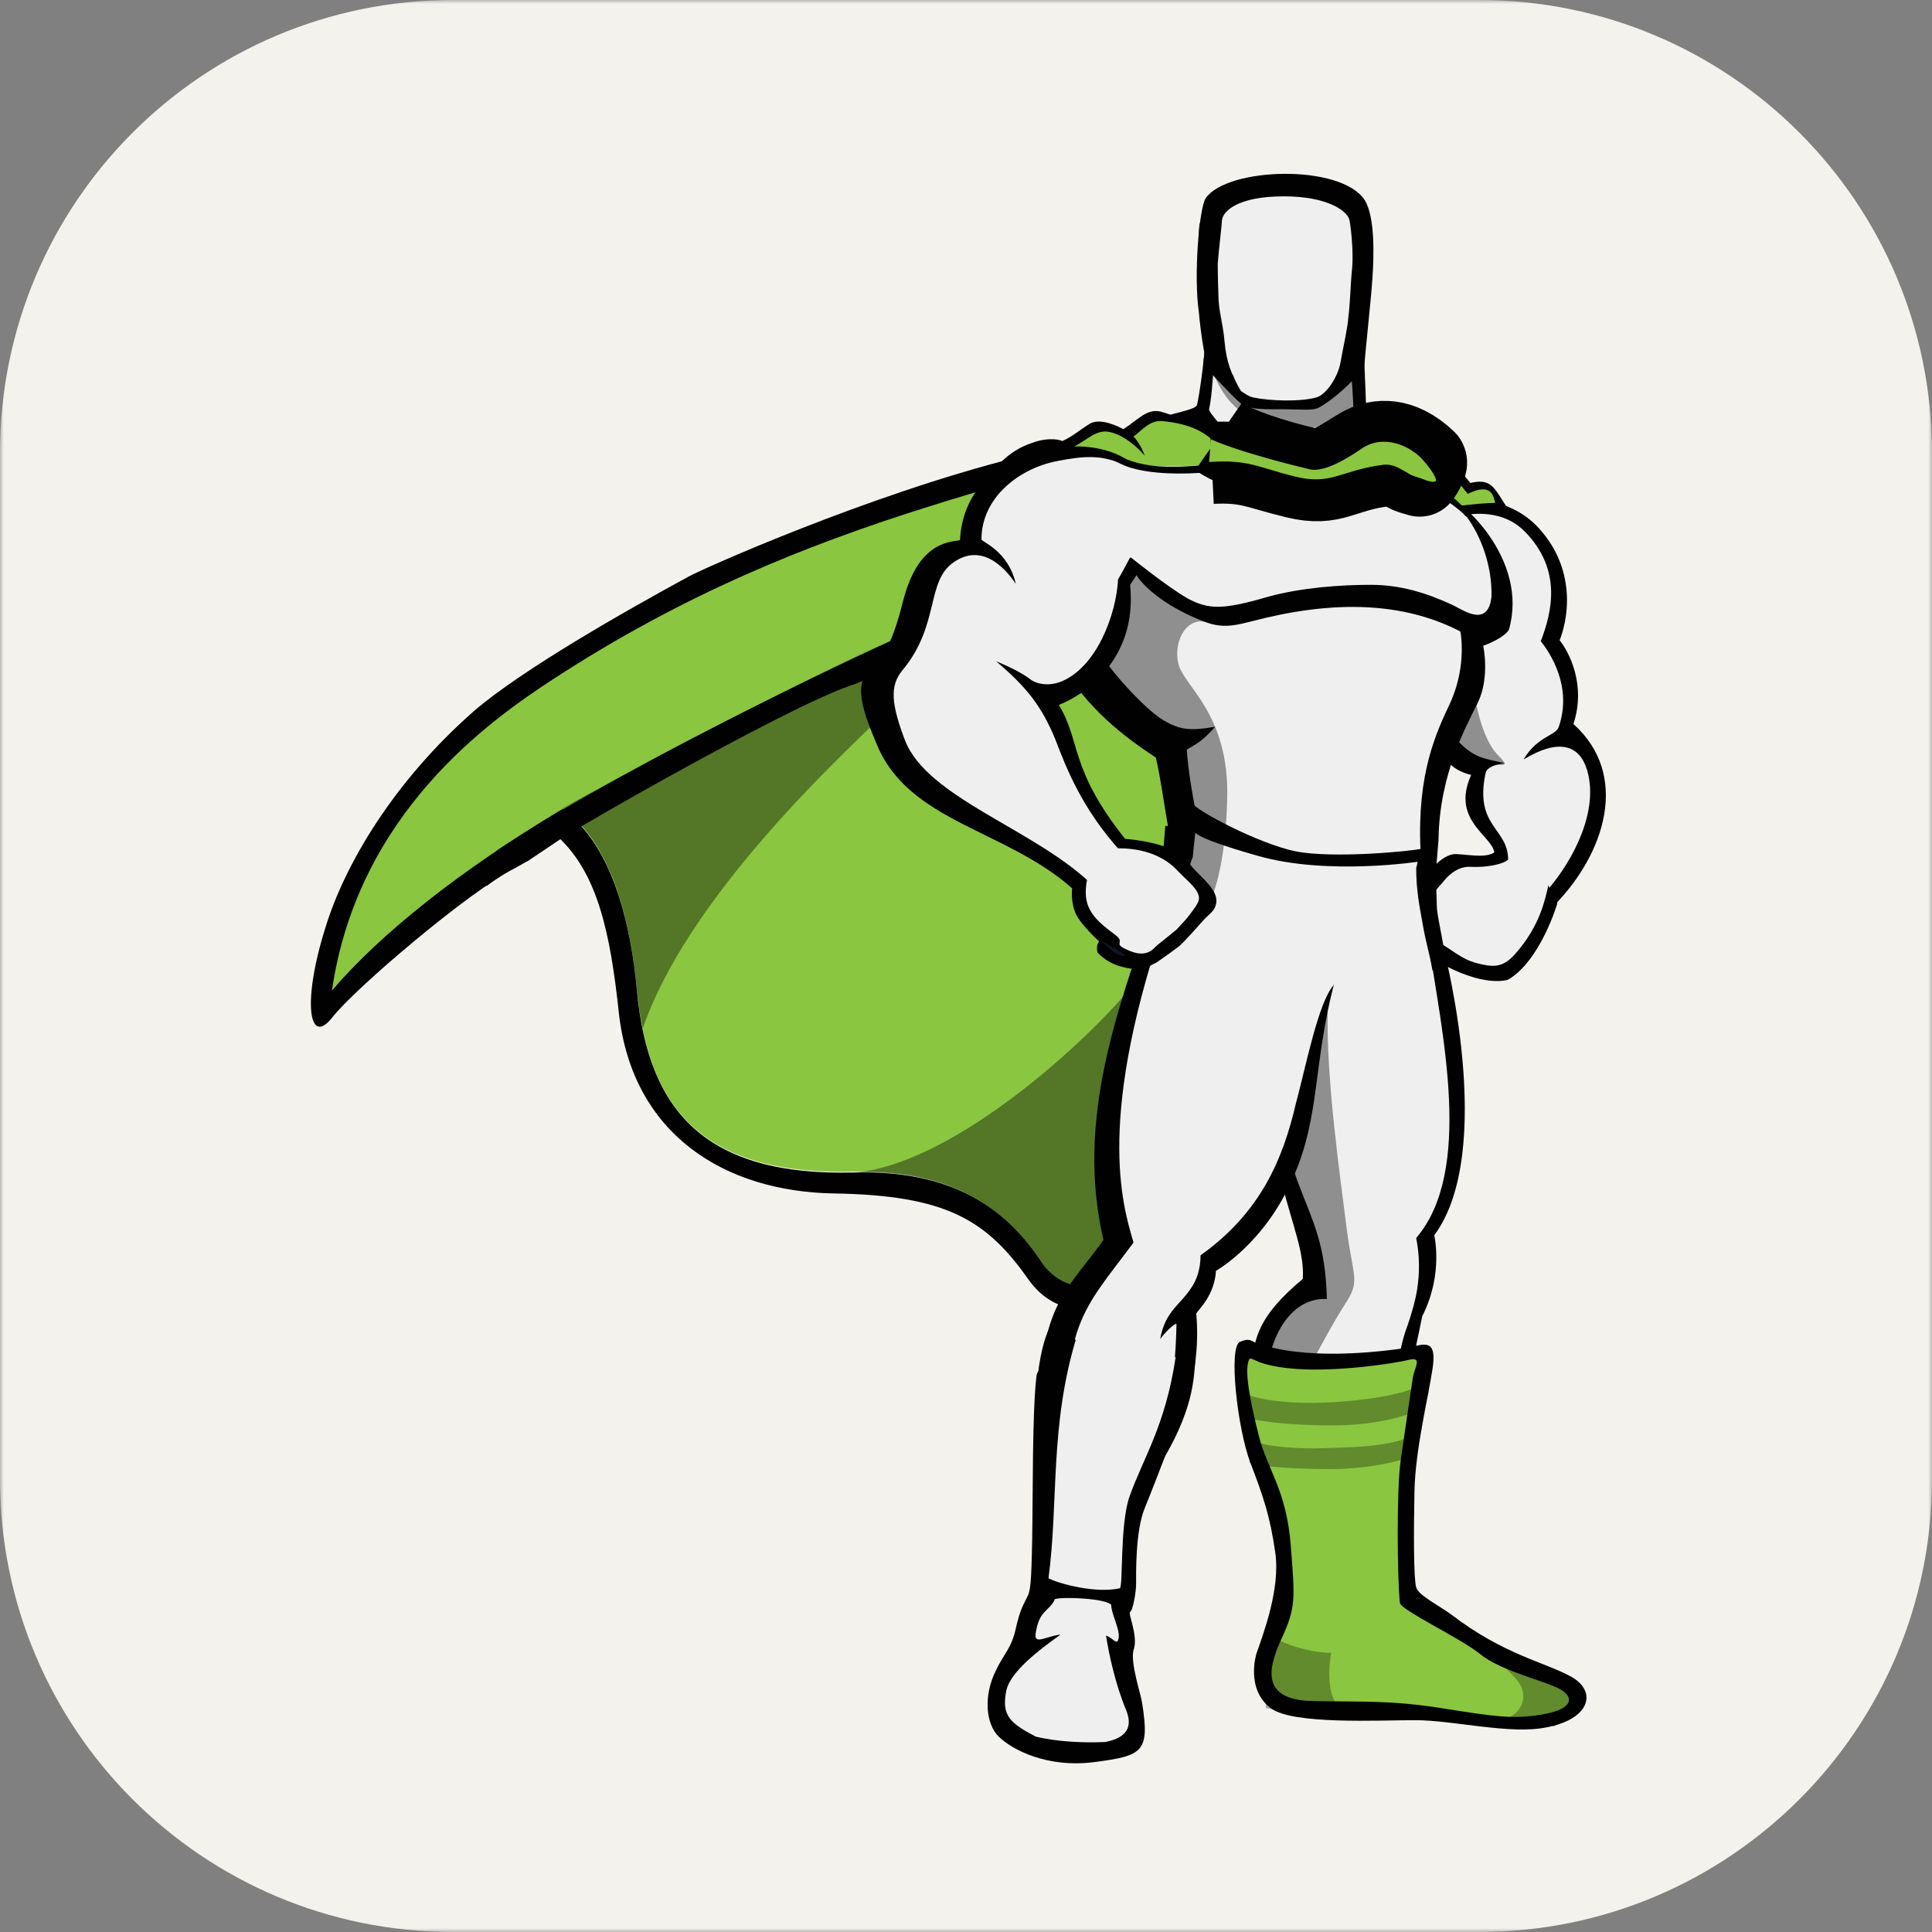 <svg width="256" height="256" viewBox="0 0 256 256" fill="none" xmlns="http://www.w3.org/2000/svg">
<rect x="0" y="0" width="256" height="256" fill="#808080" stroke="none"/>
<g id="Arch-Light 3" clip-path="url(#clip0_9_34)">
<g id="Clip path group">
<mask id="mask0_9_34" style="mask-type:luminance" maskUnits="userSpaceOnUse" x="0" y="0" width="256" height="256">
<g id="clip0_33_618">
<path id="Vector" d="M256 0H0V256H256V0Z" fill="white"/>
</g>
</mask>
<g mask="url(#mask0_9_34)">
<g id="Group">
<path id="Vector_2" d="M196 0H60C26.863 0 0 26.863 0 60V196C0 229.137 26.863 256 60 256H196C229.137 256 256 229.137 256 196V60C256 26.863 229.137 0 196 0Z" fill="#F4F2ED"/>
</g>
</g>
</g>
<g id="gsap-greensock 2">
<path id="Vector_3" d="M68.119 115.102C62.313 117.994 46.944 131.013 43.984 134.871C40.911 138.728 40 132.701 43.188 122.696C45.691 114.619 52.068 103.649 62.768 94.247C69.029 88.823 82.805 80.987 91.228 76.406C92.936 75.441 115.022 65.557 134.716 60.614C136.424 60.132 132.668 63.628 132.098 65.557C129.138 74.718 70.054 114.016 70.054 114.016L68.119 115.102ZM151.337 225.642C152.362 232.152 151.451 232.634 145.076 233.478C138.701 234.322 134.034 231.79 132.326 230.103C130.618 228.414 130.277 224.678 131.985 221.303C133.01 219.133 134.034 218.41 134.604 215.758C135.173 213.226 135.628 212.623 136.083 211.659C136.538 210.815 136.653 209.971 136.766 204.064C136.88 198.158 136.766 187.067 137.336 182.367C137.905 177.545 157.6 184.536 157.6 184.536C157.6 184.536 152.932 196.832 151.68 199.845C150.427 202.86 150.541 208.645 150.541 209.851C150.541 211.056 150.086 213.467 149.744 213.587C149.403 213.708 150.883 216.842 150.199 218.651C149.744 220.338 151.224 224.678 151.337 225.642ZM158.851 41.327C158.168 36.746 158.851 27.704 159.762 26.259C162.608 22.16 177.635 21.678 180.823 26.5C182.189 28.669 182.075 33.732 181.847 36.987C181.62 40.242 180.823 47.233 180.709 49.524C180.596 51.212 164.088 53.864 160.445 49.283C159.42 48.078 158.851 41.327 158.851 41.327ZM192.321 213.949C199.265 219.254 204.616 220.218 208.145 222.146C211.674 224.076 210.763 227.813 204.843 228.897C200.062 229.861 192.548 227.933 187.539 227.933C182.53 227.933 171.374 228.536 168.414 226.366C164.999 223.835 166.478 219.133 166.478 219.133C167.389 216.481 169.666 210.574 168.983 205.752C168.3 200.931 167.389 198.279 165.681 193.818C163.974 189.358 162.722 178.389 164.316 177.786C165.91 177.183 165.454 177.786 167.503 178.268C169.552 178.749 171.829 179.473 176.269 179.473C180.709 179.473 185.604 178.749 187.312 178.388C189.019 178.027 190.385 177.664 189.816 181.402C189.247 185.139 187.539 192.13 187.425 197.555C187.312 202.98 187.312 209.248 187.653 210.333C187.994 211.418 190.499 212.623 192.321 213.949Z" fill="#010101"/>
<path id="Vector_4" d="M167.959 53.382C155.436 64.834 131.187 67.968 95.214 82.675C85.993 86.412 61.403 97.622 55.483 109.316C75.405 97.141 82.805 113.896 84.398 131.134C85.878 147.287 93.506 155.726 113.087 155.243C133.237 154.762 139.384 167.177 144.962 181.764C155.777 125.951 173.081 115.102 184.237 105.579C207.917 85.206 178.773 49.283 167.959 53.382Z" fill="#8AC640"/>
<path id="Vector_5" d="M167.959 53.382C137.904 64.472 108.191 67.245 73.242 90.028C64.932 95.453 47.4 107.748 43.984 131.255C56.734 116.307 86.219 97.502 122.308 85.568C140.522 79.54 153.842 75.563 170.008 68.933C168.87 61.217 168.87 58.203 167.959 53.382Z" fill="#8AC640"/>
<path id="Vector_6" d="M206.323 119.441C206.323 119.441 204.16 127.277 199.834 129.809C199.834 129.809 196.647 131.014 190.272 127.277C188.45 126.193 187.084 122.456 187.198 121.25C187.312 118.356 189.019 117.031 189.019 117.031C189.019 117.031 190.841 113.776 193.004 113.896C195.167 114.016 198.81 114.378 199.949 113.293C200.973 112.088 206.551 115.463 206.323 119.441ZM159.876 43.617C159.876 43.617 159.421 49.766 158.624 53.623C158.51 54.347 155.095 54.708 152.59 55.793C157.371 70.258 186.173 70.138 189.93 63.026C188.109 61.7 184.466 59.651 182.758 58.927C181.05 58.203 181.164 58.324 181.05 54.949C180.937 51.573 180.709 45.305 180.481 43.617C180.253 41.929 162.608 41.929 159.876 43.617Z" fill="#010101"/>
<path id="Vector_7" d="M161.014 43.617C161.014 43.617 161.014 47.113 160.673 50.489C160.559 52.056 160.445 53.02 160.218 54.225C160.104 54.949 164.088 57.841 165.227 64.231C170.691 77.129 183.328 70.74 188.564 64.592C186.743 63.266 183.783 61.458 180.368 60.011C178.66 59.288 179.457 57.721 179.343 54.346C179.229 50.971 178.774 46.028 178.546 44.22C178.318 42.412 163.747 41.93 161.014 43.617Z" fill="#F0EFEF"/>
<g id="Group_2">
<path id="Vector_8" d="M159.876 43.617C159.876 43.617 159.762 45.788 159.421 48.319C160.9 49.885 162.836 52.056 164.316 53.382C165.341 54.347 167.845 54.226 170.122 54.226C172.171 54.226 173.993 54.467 174.79 53.985C176.612 53.02 179.229 50.61 180.709 48.801C180.596 46.632 180.482 44.582 180.369 43.617C180.253 41.929 162.608 41.929 159.876 43.617Z" fill="#010101"/>
<path id="Vector_9" d="M170.236 52.779C168.869 52.779 167.275 52.659 166.023 52.417C165.454 52.297 164.885 51.935 164.429 51.694C163.632 51.091 162.835 50.368 161.925 49.645C160.103 48.198 159.99 47.354 159.99 46.993C160.787 39.398 159.762 33.01 159.762 33.01C159.762 33.01 158.965 29.755 163.291 28.911C167.616 28.067 170.235 27.947 170.235 27.947C170.235 27.947 172.967 27.947 177.179 28.911C181.505 29.755 180.708 33.01 180.708 33.01C180.708 33.01 179.684 39.398 180.481 46.993C180.481 47.354 180.367 48.198 178.545 49.645C176.951 50.85 175.699 52.176 174.447 52.417C173.195 52.659 171.601 52.779 170.236 52.779Z" fill="#010101"/>
<path id="Vector_10" d="M170.236 24.812C162.722 24.812 161.242 26.982 159.079 29.393C158.624 29.995 158.965 33.612 159.762 41.327H160.787C160.787 41.327 160.103 39.157 160.217 36.626C160.331 34.094 160.787 34.215 160.445 33.612C159.99 32.888 159.079 31.683 161.128 30.478C163.177 29.272 166.365 31.442 170.236 31.563C174.106 31.442 177.407 29.272 179.456 30.478C181.505 31.683 180.595 32.888 180.14 33.612C179.684 34.335 180.253 34.094 180.367 36.626C180.481 39.157 179.798 41.327 179.798 41.327H180.822C181.505 33.612 181.961 30.237 181.619 29.634C179.684 26.982 177.749 24.932 170.236 24.812ZM206.323 119.803C206.323 119.803 204.16 127.156 199.948 129.687C199.037 129.206 199.151 128.482 198.354 127.397C198.126 127.036 197.329 126.794 196.988 126.433C196.647 126.071 196.761 125.468 196.191 124.986C195.736 124.504 195.394 124.866 194.939 124.504C194.484 124.022 194.369 123.419 194.028 123.058C193.8 122.817 192.89 122.697 192.662 122.455C192.093 121.852 187.084 120.767 187.312 119.562C187.767 117.753 188.678 116.427 188.678 116.427C188.678 116.427 190.841 113.052 193.003 113.172C195.166 113.293 197.216 113.776 198.354 112.691C199.607 111.485 206.665 115.945 206.323 119.803Z" fill="#010101"/>
<path id="Vector_11" d="M191.524 66.522C191.524 66.522 198.696 64.713 203.591 69.656C208.487 74.719 208.145 80.987 206.665 84.844C207.917 86.412 210.194 90.751 208.487 95.934C216 102.685 212.699 113.052 205.982 119.923C205.982 119.923 204.388 113.655 198.013 113.293C198.241 110.883 192.093 108.953 194.939 102.685C190.613 101.6 190.727 98.466 190.044 94.609C189.475 90.751 191.524 66.522 191.524 66.522Z" fill="#010101"/>
</g>
<path id="Vector_12" d="M188.905 69.897C188.905 69.897 197.216 65.437 202.111 70.5C207.006 75.563 205.64 81.108 204.16 84.965C205.412 86.532 208.372 90.993 206.551 96.296C206.209 97.502 203.705 97.502 201.883 100.636C206.436 97.863 209.282 98.586 210.307 102.082C211.901 107.506 208.371 114.016 205.298 117.632C205.298 117.512 205.184 117.391 205.184 117.271C204.729 119.079 204.16 122.575 200.745 126.432C199.037 128.361 197.671 128.12 195.735 127.638C193.459 127.035 192.662 125.949 189.474 124.142C187.653 123.057 188.677 121.731 188.677 120.646C188.677 120.405 188.905 120.043 189.247 119.561C189.474 118.958 190.157 117.995 191.182 116.909C191.182 116.909 192.662 114.74 194.825 114.86C196.988 114.98 199.265 114.499 199.834 113.896C199.834 109.677 195.281 109.556 196.874 102.323C196.988 101.962 197.558 101.359 199.379 101.118C196.646 100.515 195.394 100.394 193.459 98.466C192.093 97.14 191.068 95.452 190.726 93.282C190.044 89.546 188.905 69.897 188.905 69.897Z" fill="#F0EFEF"/>
<path id="Vector_13" d="M164.885 62.302C164.202 61.338 160.673 56.516 153.956 54.587C152.02 53.984 150.768 55.672 148.833 56.878C148.264 56.516 145.759 55.311 144.393 56.154C143.027 56.997 142.117 57.842 140.75 58.444C140.067 58.083 138.246 58.083 136.766 58.685C135.286 59.167 133.009 60.252 130.846 63.387C129.48 68.57 154.98 64.712 154.98 64.712L164.885 62.302Z" fill="#010101"/>
<path id="Vector_14" d="M165.113 62.302C161.469 60.976 162.039 56.516 153.956 55.793C152.362 55.672 151.337 56.998 150.199 57.842C150.768 58.445 151.337 59.409 151.679 60.373C150.654 59.168 148.833 57.6 147.011 57.239C145.303 56.878 144.165 58.203 142.343 59.168C142.684 59.529 143.026 60.132 143.481 60.856C141.887 59.771 140.749 59.41 138.586 60.253C137.106 60.735 134.26 62.061 132.097 65.316C130.731 70.5 155.094 64.713 155.094 64.713L165.113 62.302Z" fill="#8AC640"/>
<path id="Vector_15" d="M186.515 64.231C186.515 64.231 186.515 62.905 186.401 61.7C186.401 61.459 185.49 60.856 185.49 60.615L185.263 60.374C185.263 60.374 187.084 59.289 188.45 59.892C189.93 60.374 190.727 62.423 190.727 62.423C193.345 61.459 193.573 62.544 194.825 63.99C197.558 63.387 197.899 64.472 199.607 67.125C199.607 67.125 197.558 66.763 193.573 67.486C189.702 68.088 186.515 64.11 186.515 64.231Z" fill="#010101"/>
<path id="Vector_16" d="M186.059 63.628C186.059 63.628 186.742 63.025 186.514 62.904C187.766 62.181 189.474 61.338 190.271 63.628C192.89 62.663 193.231 63.99 194.483 65.437C197.671 63.87 197.898 65.798 198.126 66.642C197.102 66.642 195.622 66.762 193.573 67.003C189.702 67.606 185.945 63.507 186.059 63.628Z" fill="#8AC640"/>
<path id="Vector_17" d="M147.353 60.615C147.353 60.615 153.842 63.025 159.307 62.663C164.771 62.182 174.106 61.699 179.115 64.834C179.115 64.834 184.238 62.904 189.019 64.231C193.801 65.556 202.567 74.236 199.949 83.397C199.721 84 198.241 84.965 196.533 85.568C196.533 85.568 197.444 89.666 195.85 93.041C194.256 96.296 190.727 102.565 190.613 111.244C190.5 112.69 190.272 115.704 190.044 117.15C181.164 116.789 167.504 113.293 154.07 113.534C154.184 111.968 154.298 111.003 154.412 109.436H154.753C154.07 105.458 153.842 103.408 153.159 100.394C148.833 97.502 144.279 94.126 140.409 87.737C136.652 81.348 147.353 60.615 147.353 60.615ZM191.296 125.71C191.296 125.71 198.355 152.471 190.044 163.682C190.044 163.682 191.296 168.865 188.45 174.411C187.995 176.821 187.425 178.991 187.084 181.402C185.604 191.407 183.099 195.626 182.416 211.659L175.585 211.539C175.585 211.539 174.788 199.966 172.398 193.818C171.033 190.323 165.681 185.621 165.91 180.92C166.137 177.304 166.82 174.29 172.627 169.468C173.081 162.477 166.479 155.846 167.504 129.808L191.296 125.71Z" fill="#010101"/>
<path id="Vector_18" d="M189.247 124.624C191.069 136.92 195.281 155.123 187.653 164.043C188.103 166.304 188.142 168.636 187.767 170.914C187.539 172.36 187.084 173.927 186.515 175.614C185.376 178.508 184.921 182.727 184.579 185.258C183.099 195.264 183.099 195.746 182.416 211.779L175.585 211.658C175.585 211.658 174.788 200.086 172.398 193.938C171.033 190.443 168.186 187.429 167.959 182.728C167.731 179.112 170.122 171.879 175.814 172.12C175.472 157.534 169.097 160.427 167.39 130.049L189.247 124.624ZM147.353 60.615C147.353 60.615 149.858 61.459 152.59 61.699C155.322 61.94 158.282 61.699 160.9 61.579C166.365 61.097 174.106 60.494 179.229 63.628C179.229 63.628 182.075 62.663 185.149 62.904C186.515 63.025 187.881 64.231 189.475 64.713C194.484 66.039 199.265 74.838 197.102 82.795C196.874 83.398 195.28 82.795 193.459 83.398C193.8 85.086 194.028 88.943 192.206 93.042C190.271 97.141 187.767 102.445 188.222 112.571C176.268 111.968 170.918 111.124 159.078 110.521C158.054 106.061 157.37 101.601 157.257 99.31C158.851 98.466 159.76 97.744 161.014 96.297C157.599 96.9 156.232 96.658 154.183 95.453C152.134 94.247 148.491 90.39 146.669 87.859C146.442 87.617 145.19 91.595 142.344 91.716C141.319 90.149 145.645 85.688 144.848 84.001C142.002 77.853 147.353 60.615 147.353 60.615Z" fill="#F0EFEF"/>
<path id="Vector_19" d="M190.157 114.619C190.157 114.619 190.385 118.959 190.385 120.044C190.385 121.249 191.296 124.865 191.409 126.553C190.157 128.843 184.693 134.027 174.788 135.956C164.998 138.125 152.02 121.852 152.02 121.852C152.362 120.285 153.5 115.704 154.297 113.293C154.411 113.052 154.639 112.449 154.639 112.208C155.664 110.641 190.157 114.619 190.157 114.619Z" fill="#010101"/>
<path id="Vector_20" d="M187.653 114.981C187.653 117.995 188.108 120.165 188.45 122.094C189.019 125.589 189.93 127.88 189.93 130.17C189.93 137.161 181.278 135.956 173.991 136.197C164.201 138.368 155.891 122.094 155.891 122.094C156.574 119.321 157.029 116.187 158.054 113.535C158.167 112.088 158.395 110.28 158.509 109.436C172.397 109.436 182.188 110.28 187.88 110.882C188.108 112.208 187.881 114.499 187.653 114.981Z" fill="#F0EFEF"/>
<path id="Vector_21" d="M176.724 130.531C176.724 130.531 170.69 116.307 152.589 120.526C148.264 133.425 142.457 148.252 146.214 164.285C142.457 169.709 138.131 172.723 138.131 182.728C138.131 192.733 138.587 194.421 138.587 194.421L151.906 195.145C151.906 195.145 156.232 189.239 157.94 182.849C158.395 181.041 158.851 177.786 158.509 174.05C158.964 173.326 160.9 171.639 161.128 168.384C161.128 168.384 167.616 164.768 171.373 155.968C174.903 148.011 173.992 141.14 176.724 130.531Z" fill="#010101"/>
<path id="Vector_22" d="M176.724 130.531C176.383 129.206 171.829 116.187 154.98 120.044C145.076 148.011 148.719 159.583 150.199 164.646C143.482 173.686 140.408 175.615 141.775 193.938H150.655C154.753 187.067 155.664 184.536 155.891 175.495C155.891 175.133 154.639 176.218 153.728 177.424C154.412 173.687 156.347 172.964 157.827 170.673C158.51 169.709 159.079 168.262 159.079 166.333C167.048 160.668 170.008 153.555 171.715 146.202C173.082 141.14 174.675 132.822 176.724 130.531Z" fill="#F0EFEF"/>
<g id="Group_3">
<path id="Vector_23" d="M148.605 111.124C148.605 111.124 151.679 111.244 154.412 112.208C157.03 113.172 157.03 113.775 158.055 114.981C159.079 116.187 161.584 117.995 161.129 119.803C160.901 120.767 160.332 121.008 159.535 121.852C159.193 122.214 156.688 125.107 156.119 125.468C155.778 125.709 155.322 126.071 154.981 126.312L153.273 127.518C152.135 128.121 151.338 128.482 150.086 128.362C150.086 128.362 147.24 128.241 145.418 126.192C145.418 126.192 145.19 125.227 145.646 124.746C145.646 124.746 143.255 122.575 142.572 121.129C141.888 119.683 141.888 117.634 142.344 116.549C142.572 115.463 147.011 112.449 148.605 111.124ZM151.452 228.415L151.11 231.429C151.11 231.429 150.086 232.755 142.458 232.635C134.717 232.514 132.668 229.983 131.985 228.657L131.53 225.522C131.53 225.522 133.01 223.232 133.352 223.232C135.856 223.473 144.394 227.089 150.314 228.053C150.882 228.053 150.996 228.294 151.452 228.415ZM167.959 222.267C167.959 223.593 167.845 223.593 167.845 224.919C169.21 226.004 172.627 226.607 179.115 226.486C188.564 226.245 197.33 229.5 208.031 227.571L208.145 225.401L207.12 225.281L169.21 222.026L167.959 222.267Z" fill="#010101"/>
<path id="Vector_24" d="M176.269 226.486H179.115C185.263 226.245 191.069 227.692 197.33 228.053C200.631 227.933 204.73 227.089 204.388 224.558L172.057 221.664C170.122 223.954 171.601 225.883 176.269 226.486ZM139.156 175.736C140.181 176.46 147.125 180.799 158.396 180.196C158.168 182.487 158.282 186.947 153.273 194.782C150.768 198.64 148.605 205.391 148.15 213.95C148.264 215.878 149.288 217.566 147.922 220.098C148.377 221.664 150.199 224.798 151.11 226.727C152.02 228.656 152.476 230.826 146.442 230.947C140.294 231.067 130.39 230.344 131.756 225.281C132.44 222.629 134.375 219.857 134.603 218.771C134.83 217.686 134.83 214.432 136.765 212.262C138.473 206.235 137.904 200.448 137.563 195.024C136.993 189.358 136.879 180.317 139.156 175.736ZM149.744 77.491C157.827 66.039 150.996 56.878 138.018 59.65C132.781 60.735 127.545 64.593 127.203 71.584C125.496 71.825 121.625 72.066 119.69 79.54C118.21 85.326 117.413 86.411 114.794 89.304C113.087 91.353 114.908 95.572 116.16 98.586C120.373 108.953 133.35 109.917 142.116 117.753C145.076 116.909 148.15 113.414 149.061 111.124C141.661 101.841 143.254 98.225 140.294 93.403C143.482 92.197 150.768 87.496 149.744 77.491Z" fill="#010101"/>
</g>
<path id="Vector_25" d="M148.15 76.768C148.605 76.044 149.402 74.477 149.744 73.874C149.858 73.754 151.11 76.044 151.224 75.924C154.297 70.619 155.094 62.904 151.565 62.181C150.768 62.06 149.288 61.699 148.036 61.216C145.759 60.373 143.71 60.373 140.067 61.096C135.058 62.06 130.049 65.918 130.049 71.463C130.049 71.825 133.577 72.91 134.602 77.37C132.894 74.838 129.934 72.066 126.405 74.477C122.648 77.008 124.584 82.794 119.575 88.821C117.867 90.871 118.095 93.282 119.916 98.103C122.876 105.698 136.879 109.797 144.506 117.029C146.328 116.185 147.58 114.257 148.491 112.81C143.368 107.145 141.318 101.84 139.839 97.983C138.017 93.523 135.968 90.992 131.983 87.615C134.033 88.459 135.627 89.303 136.537 90.026C137.561 90.749 139.041 90.87 140.408 90.388C145.304 88.581 147.922 81.348 148.15 76.768Z" fill="#F0EFEF"/>
<path id="Vector_26" d="M197.671 78.697C197.33 83.277 194.142 80.987 192.435 80.143C189.019 78.576 185.604 77.491 181.619 77.491C177.635 77.491 172.512 77.853 168.073 79.058C161.925 80.866 160.103 80.746 157.371 79.299C154.639 77.732 149.858 73.874 149.858 73.874C149.858 73.874 149.744 75.08 150.883 76.647C152.362 78.576 155.664 80.987 160.104 82.553C162.267 83.277 163.975 82.794 165.91 82.312C176.042 79.661 186.743 79.178 195.736 84.965C196.192 85.205 197.786 84.482 198.469 83.397C199.379 81.831 197.671 78.697 197.671 78.697Z" fill="#010101"/>
<path id="Vector_27" d="M145.873 124.624C146.784 125.227 147.922 125.589 149.174 126.674C149.174 126.674 148.15 126.674 147.695 126.192C147.125 125.83 145.987 124.746 145.873 124.624Z" fill="#0A1825"/>
<path id="Vector_28" d="M178.773 29.031C178.432 27.947 175.927 26.017 170.121 26.017C163.86 26.017 162.039 28.067 161.925 29.151C161.925 29.513 161.47 33.371 161.356 34.938C161.356 34.938 161.356 36.867 161.469 39.759C161.583 41.688 162.039 42.773 162.266 45.305C162.494 47.956 163.177 49.644 164.429 51.814C164.999 52.175 165.453 52.537 166.023 52.658C168.3 53.14 172.284 53.261 174.447 52.658C175.699 52.297 177.293 50.006 177.635 47.957C178.09 45.425 178.545 43.617 178.659 42.05C178.887 40.484 179.001 36.987 179.114 36.023C179.456 33.371 178.887 29.272 178.773 29.031Z" fill="#F0EFEF"/>
<path id="Vector_29" d="M166.82 178.027C166.82 178.027 172.854 180.799 187.767 178.388C187.767 178.388 183.555 200.81 185.491 212.02C185.491 212.02 187.426 214.914 201.77 220.459C201.77 220.459 208.145 222.146 207.918 225.522C207.918 225.522 208.145 226.245 200.404 226.004C192.663 225.763 185.377 224.316 180.254 224.316C175.131 224.316 169.667 224.557 168.756 222.99C167.732 221.544 168.984 217.807 170.464 215.636C172.058 213.347 171.602 211.658 171.489 207.56C171.146 196.832 163.405 185.742 166.82 178.027Z" fill="#010101"/>
<path id="Vector_30" d="M165.568 180.076C164.771 181.282 165.681 185.862 166.819 190.322C167.958 194.782 170.463 197.435 171.032 204.788C171.601 212.02 171.715 212.985 169.779 217.204C167.844 221.422 167.275 225.28 173.991 225.401C180.708 225.522 184.351 225.28 191.182 226.366C198.013 227.45 200.403 227.812 204.16 227.21C207.917 226.607 208.714 225.28 207.12 224.075C205.526 222.87 198.923 221.544 196.077 219.132C193.345 216.963 185.604 213.346 185.49 212.382C185.149 209.127 185.035 197.314 185.604 193.456C186.173 189.598 186.97 184.053 187.198 182.607C187.426 181.16 188.564 179.713 186.628 180.196C184.693 180.677 177.407 181.763 171.943 181.401C166.479 181.04 165.91 179.714 165.568 180.076Z" fill="#8AC640"/>
<path id="Vector_31" opacity="0.3" d="M169.439 217.325C171.373 218.289 174.22 219.013 176.383 219.013C176.383 219.013 175.585 222.991 176.838 225.401C178.09 227.813 167.731 226.366 167.731 226.366L167.276 217.807L169.439 217.325ZM199.607 227.692C201.428 227.089 202.681 224.919 201.201 222.87C199.607 220.821 198.241 220.459 200.29 220.339C202.339 220.218 209.853 225.04 209.853 225.04L205.982 228.777L199.607 227.692ZM165.226 184.777C167.845 185.742 171.829 185.983 175.244 185.862C178.659 185.742 183.782 185.259 187.084 184.054C190.385 182.848 189.019 185.38 189.019 185.38L187.198 187.188C187.198 187.188 182.872 188.996 175.814 188.876C167.504 188.755 164.999 187.791 164.999 187.791L165.226 184.777ZM165.454 190.805C168.073 191.769 172.056 192.01 175.472 191.89C178.887 191.769 183.441 191.769 186.742 190.443C188.108 189.961 187.312 192.01 187.312 192.01L186.742 193.095C186.742 193.095 182.302 194.783 175.358 194.662C167.048 194.542 165.568 193.818 165.568 193.818L165.454 190.805Z" fill="#010101"/>
<path id="Vector_32" d="M157.94 106.302C157.94 107.146 166.82 111.847 171.715 112.812C176.61 113.776 186.856 112.812 188.45 112.45L188.222 114.138C188.222 114.138 176.041 116.067 166.706 113.415C157.371 110.763 158.396 110.16 158.396 110.16L157.94 106.302Z" fill="#010101"/>
<path id="Vector_33" d="M138.928 209.128C140.294 209.851 145.19 211.177 148.377 210.454C148.832 210.333 148.377 202.136 149.63 198.399C151.451 193.215 154.411 188.996 155.777 179.835C150.995 179.353 145.531 178.027 142.685 177.062C139.042 188.876 140.295 199.002 138.928 209.128ZM146.556 216.722C147.353 216.963 147.922 217.927 148.15 217.326C148.605 216.24 147.353 214.191 147.239 212.745V212.624C146.215 211.66 139.27 211.539 139.726 212.021C138.929 213.588 137.677 213.347 137.222 216.482C136.994 218.048 138.816 216.722 140.523 216.602C137.449 218.771 133.921 221.545 133.351 223.955C132.668 227.33 133.806 228.295 137.222 230.104C140.182 230.827 143.711 230.947 146.443 230.827C149.517 230.224 150.086 228.657 149.175 226.487C147.808 223.232 146.898 219.013 146.556 216.722Z" fill="#F0EFEF"/>
<path id="Vector_34" d="M147.808 60.132C151.565 62.423 156.802 61.82 158.737 61.699C159.193 61.699 163.747 60.855 163.974 60.975C164.429 61.096 164.429 61.458 164.429 61.458C164.429 61.458 162.722 62.422 158.851 62.663C155.208 62.904 150.882 62.663 148.492 61.458C145.645 60.132 147.808 60.132 147.808 60.132ZM186.515 62.423C187.198 62.904 191.638 64.713 193.573 66.882C195.281 68.812 194.37 68.691 194.028 68.209C193.573 67.606 190.044 65.075 188.678 64.472C187.312 63.87 185.604 62.784 185.604 62.543C185.604 62.302 186.515 62.423 186.515 62.423Z" fill="#010101"/>
<path id="Vector_35" d="M147.239 112.449C150.54 112.208 153.956 113.052 156.119 115.463C157.257 116.668 159.079 117.994 158.851 119.2C158.851 119.561 158.168 120.526 157.599 121.249C157.258 121.731 156.233 122.816 155.891 123.178C155.436 123.539 153.842 124.866 153.501 125.107C153.159 125.348 152.704 125.951 152.362 126.071C151.224 126.674 149.972 126.192 148.833 125.589C147.695 124.986 149.061 124.866 147.809 123.902C144.735 121.611 143.027 120.044 144.28 115.584C144.393 114.74 145.645 113.775 147.239 112.449Z" fill="#F0EFEF"/>
<path id="Vector_36" opacity="0.4" d="M118.21 84.844C107.964 89.184 81.894 102.927 74.494 107.146C80.641 111.244 83.487 121.129 84.398 131.134C84.512 132.099 84.626 132.943 84.74 133.907C84.853 134.751 84.968 135.353 85.081 135.716C85.081 135.836 85.081 136.077 85.195 136.197C91.912 116.79 115.932 96.297 116.843 94.73C117.298 94.006 116.274 90.872 117.868 87.859C119.917 84 123.902 82.312 118.21 84.844ZM142.572 175.857C147.808 164.767 147.922 154.159 147.808 141.742C147.808 136.558 151.337 129.205 149.516 131.254C142.685 139.33 125.496 154.52 113.087 155.363C130.504 154.761 137.335 164.043 142.572 175.857Z" fill="#010101"/>
<path id="Vector_37" d="M64.476 117.392C70.965 112.449 104.548 93.524 112.631 90.871C120.714 88.099 118.209 84.844 118.209 84.844C118.209 84.844 85.422 99.791 65.842 112.69" fill="#010101"/>
<path id="Vector_38" opacity="0.4" d="M160.103 82.554C157.485 81.469 155.436 84.724 156.119 87.859C156.802 90.993 162.95 94.488 162.608 105.94C162.38 115.343 160.445 119.2 160.445 119.2L156.119 113.415C156.119 113.415 155.436 100.395 153.956 98.466C152.476 96.537 147.808 93.042 145.987 91.234C144.165 89.425 148.036 87.014 147.808 83.639C147.581 80.384 149.744 73.875 149.744 73.875L160.103 82.554ZM175.927 133.906C175.7 142.947 177.635 156.328 178.432 162.717C179.229 169.106 180.253 169.589 178.432 172.482C176.61 175.255 174.22 179.835 174.22 179.835L166.365 179.112C166.365 179.112 172.626 170.673 172.967 169.106C173.308 167.54 169.779 155.606 169.779 155.606L175.927 133.906ZM160.787 49.524C162.381 53.261 164.316 54.948 167.389 56.034C169.21 56.757 176.382 57.722 179.229 54.346C180.481 52.779 179.684 48.56 179.684 48.56L173.195 54.105L164.429 52.417L163.405 49.645L160.787 49.524Z" fill="#010101"/>
<g id="Vector_39">
<path d="M161.469 57.842C164.429 59.891 171.829 61.82 173.878 62.182C175.927 62.663 179.228 59.891 180.822 59.168C182.53 58.324 185.49 57.842 188.905 61.097C189.247 61.459 188.108 63.026 188.108 63.026C187.994 62.905 187.311 62.905 186.4 62.423C185.49 61.941 184.693 61.579 183.327 61.699C177.634 62.423 176.724 64.472 171.715 63.266C166.706 62.06 165.454 61.096 160.559 61.337" fill="#8AC640"/>
<path d="M161.469 57.842C164.429 59.891 171.829 61.82 173.878 62.182C175.927 62.663 179.228 59.891 180.822 59.168C182.53 58.324 185.49 57.842 188.905 61.097C189.247 61.459 188.108 63.026 188.108 63.026C187.994 62.905 187.311 62.905 186.4 62.423C185.49 61.941 184.693 61.579 183.327 61.699C177.634 62.423 176.724 64.472 171.715 63.266C166.706 62.06 165.454 61.096 160.559 61.337" stroke="#010101" stroke-width="10.864" stroke-miterlimit="10" stroke-linejoin="round"/>
</g>
<path id="Vector_40" d="M160.445 58.203C164.202 59.891 171.487 61.699 173.536 62.182C175.585 62.664 178.887 60.494 180.481 59.409C183.327 57.48 186.97 59.047 188.678 61.097C189.816 62.422 190.272 63.267 190.272 63.628C190.272 64.11 188.906 63.628 188.906 63.628C188.109 63.267 187.198 63.146 186.515 62.663C185.604 62.182 184.693 61.459 183.328 61.579C177.635 62.302 176.497 64.351 171.602 63.146C166.707 61.94 165.455 60.855 160.218 61.216" fill="#8AC640"/>
<path id="Vector_41" d="M142.799 170.793C142.572 170.553 143.027 170.312 142.799 170.312C141.32 170.312 139.27 169.106 138.131 167.418C133.236 159.945 126.064 155.002 113.086 155.364C93.619 155.846 85.877 147.408 84.398 131.255C83.601 122.455 81.324 113.896 76.656 109.074L73.924 110.883C79.16 115.704 80.868 123.54 82.007 134.269C83.828 150.422 96.123 157.896 110.468 158.137C125.381 158.378 130.731 161.633 136.309 169.589C138.131 172.12 140.18 172.964 141.774 173.326L142.799 170.793Z" fill="#010101"/>
<path id="Vector_42" opacity="0.4" d="M195.622 93.282C195.964 95.091 196.874 98.586 198.696 100.274C199.493 101.118 199.607 101.359 198.924 101.359C198.24 101.359 193.231 101.118 193.231 101.118L191.865 98.586L195.622 93.282Z" fill="#010101"/>
</g>
</g>
<defs>
<clipPath id="clip0_9_34">
<rect width="256" height="256" fill="white"/>
</clipPath>
</defs>
</svg>

